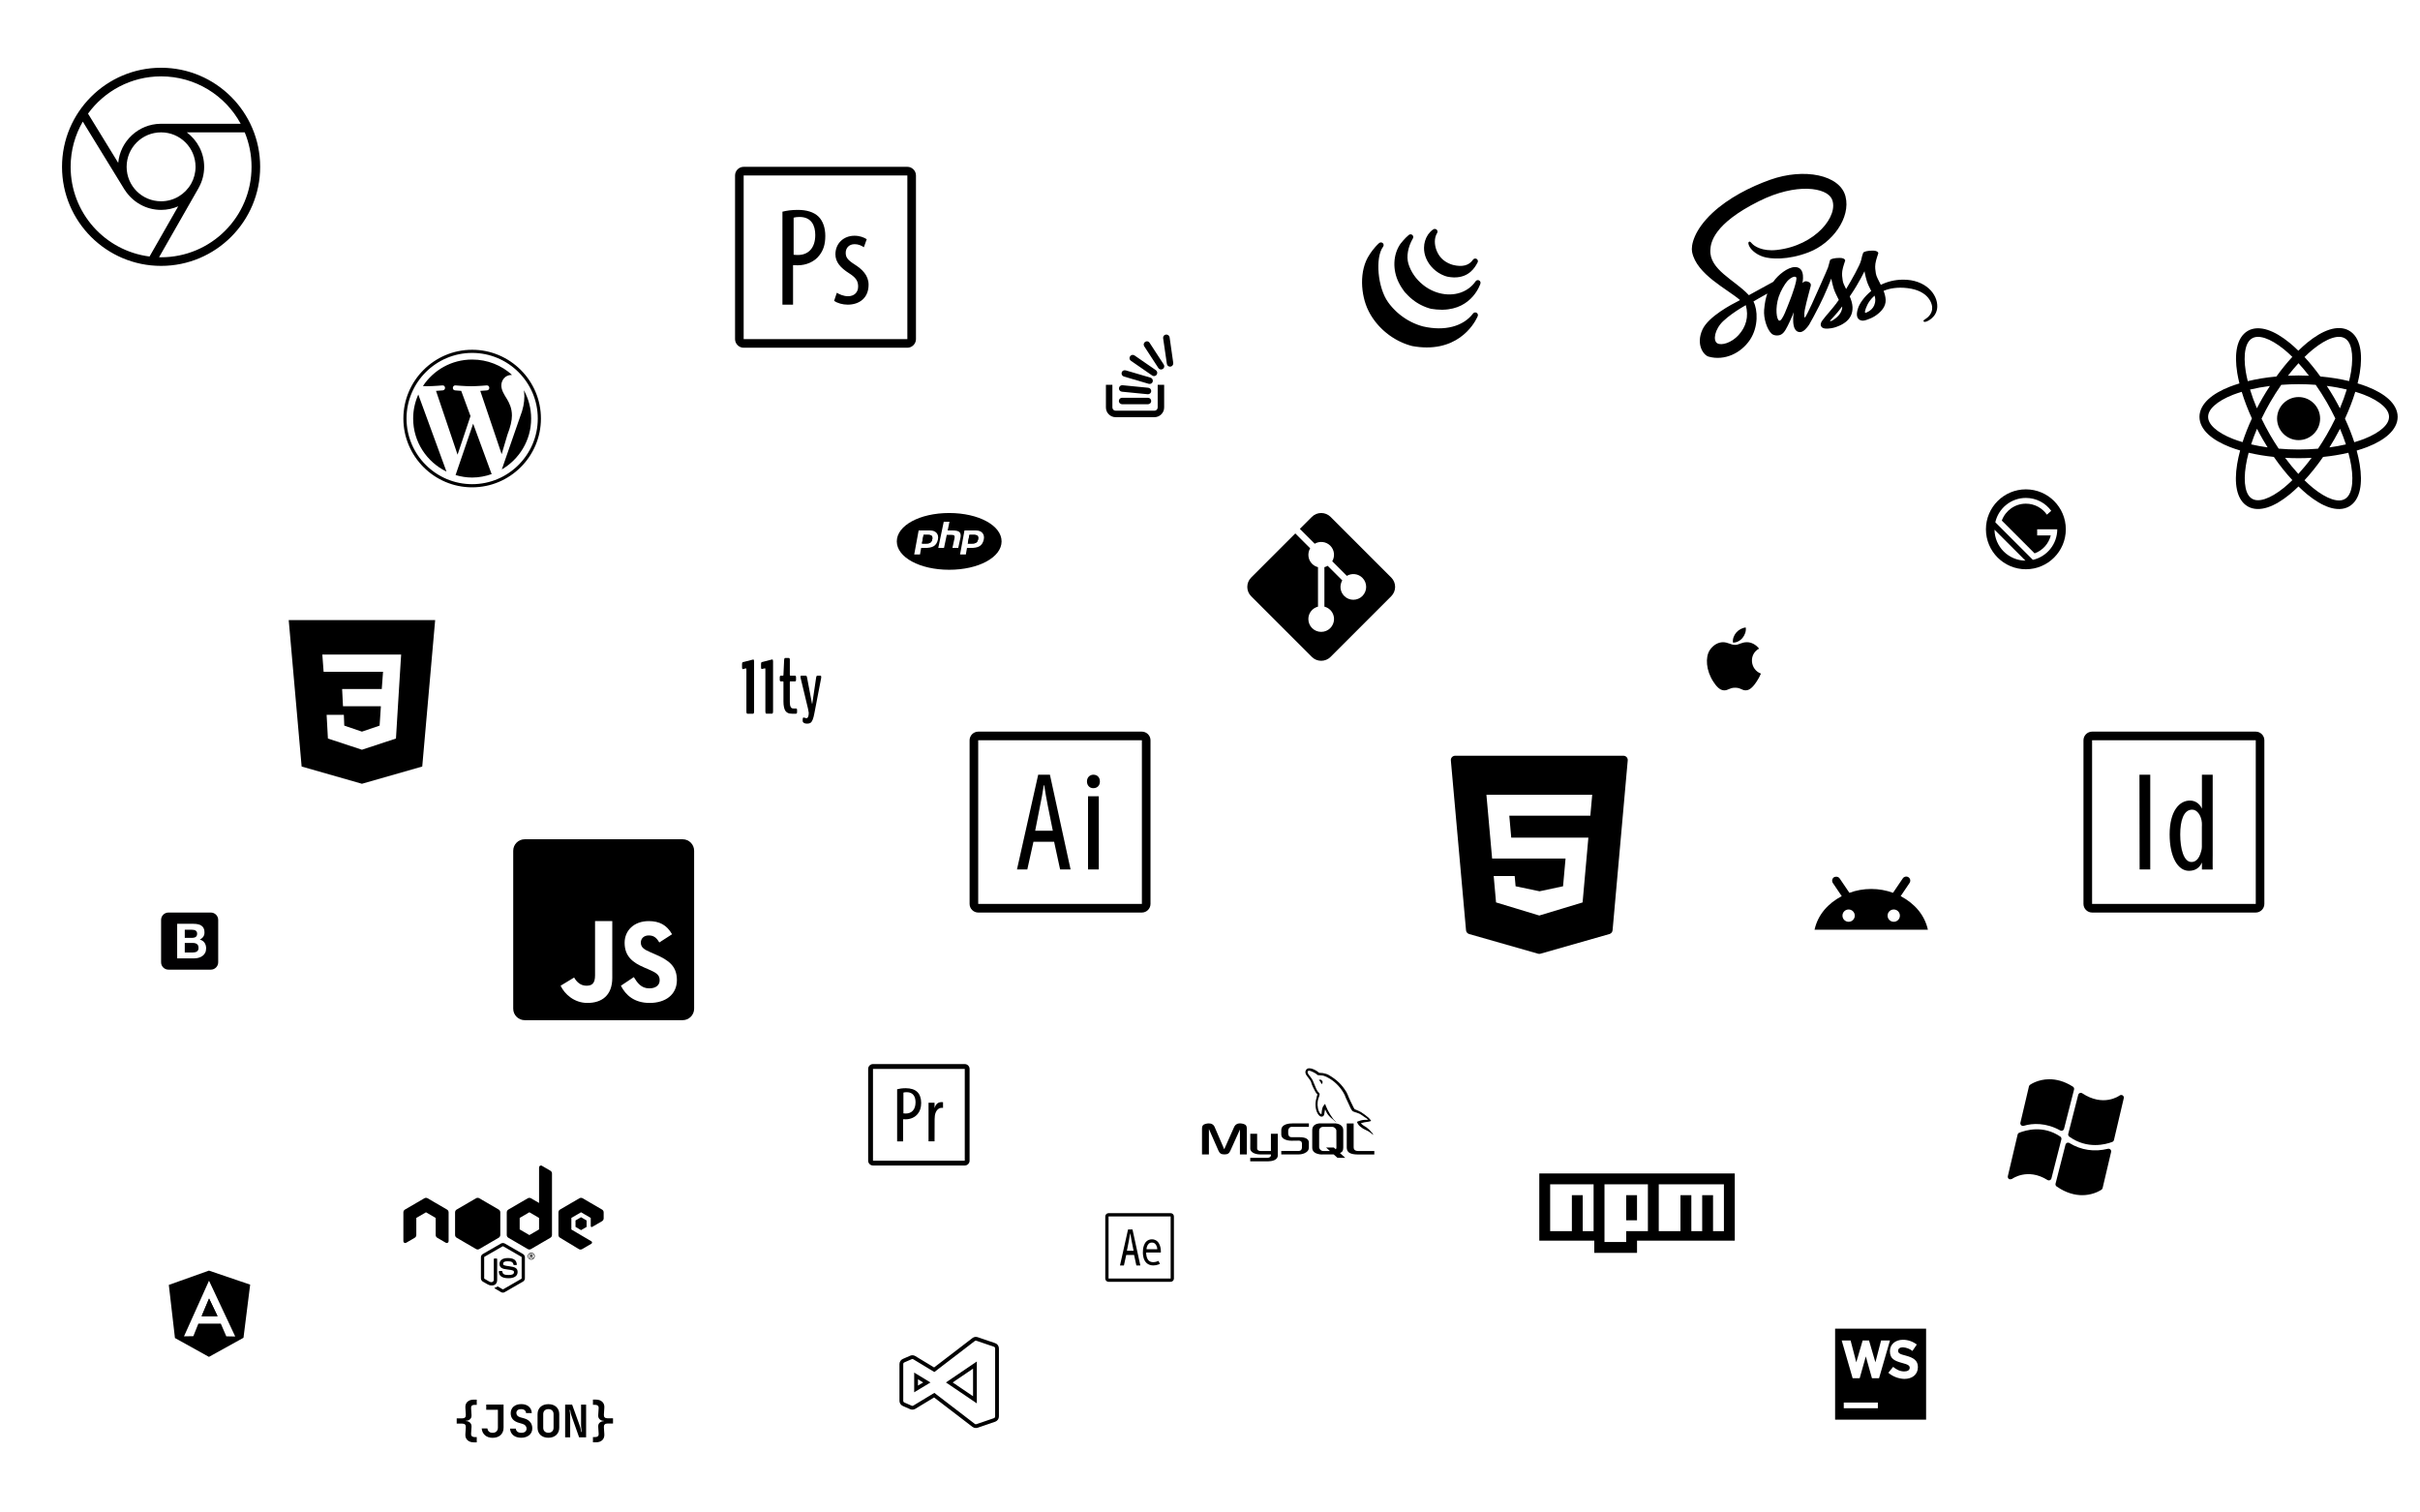 <?xml version="1.0" encoding="utf-8"?>
<!-- Generator: Adobe Illustrator 16.0.0, SVG Export Plug-In . SVG Version: 6.00 Build 0)  -->
<!DOCTYPE svg PUBLIC "-//W3C//DTD SVG 1.1//EN" "http://www.w3.org/Graphics/SVG/1.1/DTD/svg11.dtd">
<svg version="1.1" id="Layer_1" xmlns="http://www.w3.org/2000/svg" xmlns:xlink="http://www.w3.org/1999/xlink" x="0px" y="0px"
	 width="640px" height="400px" viewBox="0 0 640 400" enable-background="new 0 0 640 400" xml:space="preserve">
<path d="M293.168,320.838c-0.473,0-0.865,0.396-0.865,0.864v16.428c0,0.479,0.392,0.864,0.865,0.864h16.427
	c0.473,0,0.865-0.396,0.865-0.864v-16.428c0-0.473-0.392-0.864-0.865-0.864H293.168z M293.168,321.702h16.427v16.428h-16.427
	V321.702z M298.325,325.161l-2.13,9.511h1.037l0.617-2.781h2.075l0.602,2.781h1.051l-2.075-9.511H298.325z M298.886,326.215h0.042
	c0.11,0.692,0.235,1.467,0.374,2.131l0.491,2.438l-1.77-0.001l0.476-2.42C298.637,327.723,298.775,326.922,298.886,326.215z
	 M304.635,327.755c-0.582,0-1.066,0.211-1.409,0.521c-0.344,0.311-0.554,0.695-0.691,1.067c-0.273,0.741-0.268,1.451-0.268,1.456
	c-0.008,0.064-0.1,0.914,0.16,1.837c0.136,0.48,0.371,0.984,0.793,1.385c0.422,0.394,1.033,0.646,1.801,0.646
	c0.914,0,1.737-0.418,1.737-0.418l-0.378-0.778c0,0-0.725,0.331-1.359,0.331c-0.587,0-0.945-0.17-1.212-0.419
	c-0.268-0.249-0.443-0.603-0.549-0.979c-0.13-0.461-0.146-0.865-0.143-1.165h3.885v-0.438c0,0,0.006-0.718-0.268-1.461
	c-0.138-0.372-0.348-0.763-0.691-1.068S305.216,327.755,304.635,327.755z M304.635,328.619c0.386,0,0.627,0.116,0.829,0.298
	c0.201,0.183,0.354,0.447,0.458,0.731c0.132,0.354,0.116,0.505,0.135,0.729h-2.846c0.02-0.225,0.003-0.374,0.135-0.729
	c0.105-0.284,0.257-0.555,0.458-0.731C304.006,328.735,304.248,328.619,304.635,328.619z"/>
<path d="M541.904,285.424c-2.979,0.023-4.922,1.387-5.049,1.479c-0.138,0.102-0.232,0.242-0.271,0.404l-2.26,9.606
	c-0.057,0.235,0.021,0.483,0.188,0.653c0.174,0.173,0.424,0.24,0.655,0.185c2.378-0.752,5.983-0.856,9.688,1.212
	c0.104,0.061,0.221,0.089,0.339,0.089c0.094,0,0.188-0.019,0.273-0.056c0.195-0.086,0.349-0.262,0.396-0.471l2.646-10.383
	c0.072-0.291-0.046-0.603-0.301-0.761C545.854,285.875,543.692,285.409,541.904,285.424z M550.354,289.02
	c-0.106-0.012-0.219,0.004-0.32,0.045c-0.21,0.082-0.367,0.26-0.423,0.479l-2.634,10.315c-0.069,0.277,0.035,0.572,0.27,0.738
	c2.396,1.721,4.812,2.229,6.854,2.229c1.979,0,3.608-0.479,4.521-0.829c0.218-0.082,0.377-0.27,0.435-0.49l2.604-11.074
	c0.063-0.281-0.051-0.574-0.291-0.734c-0.239-0.161-0.561-0.157-0.795,0.012c-0.176,0.125-4.316,3.113-9.908-0.58
	C550.569,289.066,550.463,289.029,550.354,289.02z M538.382,298.663c-1.923,0.049-3.491,0.569-4.362,0.903
	c-0.217,0.082-0.377,0.267-0.434,0.49l-2.582,10.979c-0.014,0.055-0.019,0.141-0.019,0.188c0,0.267,0.146,0.498,0.378,0.619
	c0.229,0.117,0.727-0.053,0.727-0.053s4.101-3.04,9.404,0.286c0.106,0.062,0.229,0.097,0.354,0.097c0.093,0,0.185-0.017,0.271-0.054
	c0.202-0.084,0.354-0.258,0.408-0.472l2.628-10.307c0.073-0.293-0.046-0.602-0.299-0.764
	C542.583,299.037,540.306,298.613,538.382,298.663z M546.982,302.191c-0.108-0.01-0.22,0.008-0.32,0.049
	c-0.206,0.084-0.356,0.26-0.414,0.475l-2.631,10.312c-0.072,0.279,0.038,0.576,0.274,0.744c2.577,1.801,4.938,2.312,6.783,2.312
	c0.604,0,1.146-0.06,1.628-0.14c2.135-0.359,3.447-1.303,3.505-1.34c0.146-0.106,0.246-0.301,0.274-0.486l2.229-9.465
	c0.057-0.235-0.02-0.483-0.188-0.654c-0.174-0.171-0.424-0.24-0.653-0.184c-3.562,0.884-7.104,0.377-10.183-1.521
	C547.194,302.234,547.091,302.201,546.982,302.191z"/>
<path d="M258.699,193.493c-1.245,0-2.278,1.033-2.278,2.278v43.29c0,1.244,1.033,2.277,2.278,2.277h43.288
	c1.245,0,2.278-1.033,2.278-2.277V195.77c0-1.245-1.034-2.278-2.278-2.278L258.699,193.493L258.699,193.493z M258.699,195.77h43.288
	v43.289h-43.288V195.77L258.699,195.77z M274.564,204.884l-5.613,25.062h2.732l1.624-7.323h5.469l1.584,7.323h2.77l-5.466-25.062
	H274.564z M289.153,204.884c-0.939,0-1.691,0.714-1.691,1.78s0.714,1.779,1.653,1.779h0.038c1.051,0,1.727-0.713,1.727-1.779
	C290.88,205.596,290.205,204.884,289.153,204.884z M276.044,207.662h0.109c0.292,1.822,0.621,3.863,0.985,5.613l1.293,6.418
	l-4.664-0.002l1.255-6.379C275.388,211.636,275.751,209.521,276.044,207.662z M287.747,210.58v19.365h2.848V210.58H287.747z"/>
<path d="M553.279,193.493c-1.246,0-2.279,1.033-2.279,2.277v43.289c0,1.244,1.033,2.278,2.279,2.278h43.288
	c1.238,0,2.271-1.034,2.271-2.278V195.77c0-1.244-1.033-2.277-2.271-2.277H553.279L553.279,193.493z M553.279,195.771h43.288v43.29
	h-43.288V195.771z M565.809,204.884l0.041,25.062h2.812v-25.062H565.809z M582.327,204.884v8.964v0.008
	c-0.691-1.487-1.91-2.135-3.188-2.135c-2.729,0-5.354,2.7-5.354,8.971c0,5.834,2.115,9.61,5.104,9.61
	c1.857,0,2.896-0.968,3.439-2.206v1.854h2.848c-0.037-1.021,0-2.646,0-3.849v-21.22L582.327,204.884L582.327,204.884z
	 M579.759,214.124c1.354,0,2.406,1.61,2.553,3.435c0.037,0.398,0,0.846,0,1.209v5.198c0,0-0.027,0.668-0.143,0.996
	c-0.619,2.552-1.75,3.006-2.625,3.006c-2.041,0-2.955-3.56-2.955-7.276C576.589,217.154,577.427,214.124,579.759,214.124z"/>
<path d="M196.672,44.119c-1.245,0-2.278,1.033-2.278,2.278v43.288c0,1.245,1.033,2.278,2.278,2.278h43.288
	c1.245,0,2.278-1.033,2.278-2.278V46.397c0-1.245-1.033-2.278-2.278-2.278H196.672z M196.672,46.397h43.288v43.288h-43.288V46.397z
	 M211.009,55.51c-1.64,0-2.953,0.182-4.083,0.474l-0.002,24.587h2.808V70.125c0.401,0.036,0.766,0.036,1.239,0.036
	c2.188,0,4.484-0.91,5.796-2.732c0.949-1.239,1.493-2.771,1.493-5.03c0-2.149-0.619-3.938-1.784-5.104
	C215.2,56.055,213.268,55.51,211.009,55.51z M211.454,57.379c3.134,0,4.154,2.257,4.154,4.772c0,3.463-1.859,5.287-4.592,5.287
	c-0.474,0-0.802-0.036-1.13-0.071v-9.805C210.25,57.451,210.798,57.379,211.454,57.379z M225.967,62.345
	c-2.838,0-5.03,2.015-5.03,4.906c0,2.013,1.283,3.55,3.666,5.05c1.853,1.171,2.343,2.124,2.343,3.478
	c0,1.573-1.057,2.561-2.683,2.561c-1.174,0-2.308-0.512-2.95-0.915l-0.719,2.121c0.794,0.622,2.27,1.025,3.593,1.025
	c3.026,0,5.521-1.72,5.521-5.271c0-2.452-1.663-4.1-3.778-5.418c-1.815-1.17-2.27-1.866-2.27-3.037c0-1.17,0.793-2.267,2.343-2.267
	c0.984,0,1.741,0.33,2.459,0.806l0.757-2.125C228.461,62.784,227.405,62.345,225.967,62.345z"/>
<path d="M230.873,281.41c-0.698,0-1.278,0.579-1.278,1.277v24.271c0,0.698,0.58,1.278,1.278,1.278h24.271
	c0.698,0,1.277-0.58,1.277-1.278v-24.271c0-0.698-0.58-1.277-1.277-1.277H230.873z M230.873,282.688h24.271v24.271h-24.271V282.688z
	 M239.55,287.797c-0.92,0-1.657,0.104-2.291,0.268v13.785h1.574v-5.854c0.225,0.021,0.429,0.021,0.695,0.021
	c1.226,0,2.514-0.516,3.25-1.531c0.532-0.694,0.837-1.555,0.837-2.82c0-1.204-0.347-2.207-1-2.861
	C241.899,288.104,240.817,287.797,239.55,287.797z M239.8,288.846c1.757,0,2.329,1.266,2.329,2.676c0,1.941-1.043,2.965-2.575,2.965
	c-0.266,0-0.45-0.021-0.634-0.041v-5.492C239.125,288.886,239.432,288.846,239.8,288.846z M249.069,291.471
	c-0.918,0-1.507,0.416-1.833,1.356l-0.08,0.239v-1.438h-1.593v10.22h1.593l0.019-5.906c0-0.35,0.021-0.635,0.062-0.896
	c0.163-1.146,0.834-2.072,1.833-2.072c0.124,0,0.224-0.002,0.327,0.021v-1.497C249.293,291.471,249.191,291.471,249.069,291.471z"/>
<path d="M502.656,236.997l2.345-3.475c0.335-0.495,0.226-1.183-0.271-1.517c-0.5-0.334-1.188-0.186-1.522,0.311l-2.574,3.799
	c-1.79-0.652-3.729-1.016-5.77-1.016s-3.976,0.365-5.765,1.018l-2.577-3.797c-0.249-0.373-0.703-0.521-1.118-0.441
	c-0.14,0.025-0.282,0.051-0.403,0.137c-0.495,0.334-0.604,1.029-0.271,1.524l2.34,3.457c-3.612,1.915-6.312,4.882-7.188,8.882
	h29.975C508.968,241.879,506.271,238.912,502.656,236.997z M488.891,243.781c-0.903,0-1.628-0.725-1.628-1.628
	c0-0.897,0.725-1.627,1.628-1.627c0.897,0,1.628,0.729,1.628,1.627C490.519,243.055,489.789,243.781,488.891,243.781z
	 M500.826,243.781c-0.897,0-1.631-0.725-1.631-1.628c0-0.897,0.729-1.627,1.631-1.627c0.898,0,1.628,0.729,1.628,1.627
	C502.453,243.055,501.729,243.781,500.826,243.781z"/>
<path d="M465.696,178.146c-0.387,0.866-0.577,1.253-1.076,2.017c-0.704,1.068-1.688,2.401-2.913,2.408
	c-1.088,0.011-1.369-0.708-2.852-0.696c-1.478,0.006-1.786,0.709-2.878,0.7c-1.222-0.011-2.158-1.212-2.854-2.277
	c-1.963-2.989-2.169-6.494-0.956-8.356c0.856-1.321,2.216-2.098,3.491-2.098c1.296,0,2.118,0.711,3.188,0.711
	c1.041,0,1.679-0.713,3.178-0.713c1.133,0,2.329,0.617,3.186,1.686C462.402,173.065,462.859,177.075,465.696,178.146z
	 M460.877,168.646c0.546-0.698,0.959-1.688,0.811-2.695c-0.893,0.06-1.93,0.629-2.538,1.364c-0.552,0.67-1.009,1.669-0.83,2.633
	C459.287,169.979,460.291,169.4,460.877,168.646z"/>
<path d="M42.602,17.918c-14.457,0-26.2,11.744-26.2,26.2s11.744,26.2,26.2,26.2s26.201-11.744,26.201-26.2
	S57.058,17.918,42.602,17.918z M42.602,20.197c9.1,0,17.003,5.063,21.048,12.53H42.602c-0.043,0-0.086,0.002-0.129,0.007
	c-5.864,0.066-10.68,4.59-11.209,10.335L23.276,30.05C27.624,24.085,34.645,20.197,42.602,20.197z M21.896,32.16l10.996,17.917
	c0.038,0.064,0.082,0.125,0.131,0.181c0.001,0.001,0.001,0.003,0.002,0.004c2.029,3.15,5.56,5.249,9.576,5.249
	c1.61,0,3.14-0.34,4.53-0.945L39.549,67.84C27.77,66.343,18.68,56.309,18.68,44.119C18.68,39.755,19.861,35.679,21.896,32.16z
	 M42.602,35.005c5.047,0,9.113,4.066,9.113,9.113c0,1.618-0.421,3.135-1.157,4.45c-0.001,0.001-0.001,0.001-0.002,0.002
	c-0.014,0.021-0.028,0.044-0.04,0.066c-1.567,2.746-4.515,4.595-7.914,4.595c-5.046,0-9.113-4.066-9.113-9.113
	C33.489,39.071,37.555,35.005,42.602,35.005z M49.405,35.005h15.321c1.156,2.809,1.798,5.885,1.798,9.113
	c0,13.226-10.697,23.922-23.922,23.922c-0.18,0-0.357-0.009-0.536-0.013l10.428-18.26c0.025-0.044,0.048-0.088,0.067-0.134
	c0.91-1.636,1.433-3.516,1.433-5.516C53.993,40.392,52.183,37.085,49.405,35.005z"/>
<path d="M367.934,152.743l-16.045-16.044c-0.685-0.684-1.576-1.025-2.477-1.025s-1.794,0.342-2.477,1.025l-3.174,3.173l3.93,3.927
	c1.306-0.767,3.004-0.601,4.119,0.517c1.117,1.119,1.279,2.818,0.519,4.119l3.856,3.86c1.308-0.766,3.006-0.6,4.121,0.518
	c1.326,1.328,1.326,3.479,0,4.806c-1.326,1.328-3.479,1.328-4.807,0c-1.119-1.118-1.285-2.818-0.52-4.122l-3.859-3.86
	c-0.275,0.163-0.562,0.282-0.865,0.358v10.438c1.465,0.378,2.549,1.696,2.549,3.279c0,1.878-1.521,3.398-3.396,3.398
	c-1.88,0-3.397-1.52-3.397-3.398c0-1.583,1.086-2.901,2.549-3.279v-10.438c-0.563-0.146-1.104-0.428-1.553-0.874
	c-1.119-1.118-1.281-2.817-0.518-4.118l-3.93-3.93l-11.672,11.669c-1.365,1.364-1.365,3.581,0,4.945l16.047,16.044
	c0.68,0.683,1.574,1.025,2.474,1.025c0.896,0,1.792-0.342,2.474-1.025l16.045-16.044
	C369.301,156.324,369.301,154.107,367.934,152.743z"/>
<path d="M379.351,60.55c-0.076,0.011-0.146,0.034-0.224,0.067c-0.61,0.304-1.308,1.205-1.44,1.383
	c-0.008,0.011-0.018,0.022-0.021,0.034c-0.688,1.03-1.058,2.234-1.065,3.489c-0.012,0.94,0.174,1.873,0.547,2.771
	c0.869,2.084,2.672,3.809,4.813,4.616c0.072,0.025,0.146,0.05,0.271,0.094c0.015,0.006,0.117,0.039,0.133,0.042l0.078,0.027
	c0.109,0.037,0.229,0.073,0.338,0.095c0.562,0.114,1.115,0.178,1.636,0.194c0.09,0,0.178,0.003,0.271,0.003
	c3.9,0,5.418-2.754,5.922-3.673c0.049-0.089,0.086-0.161,0.119-0.206c0-0.003,0-0.003,0.002-0.005
	c0.221-0.325,0.137-0.768-0.188-0.99c-0.322-0.22-0.769-0.137-0.987,0.189h-0.003c-1.04,1.533-2.819,1.998-5.288,1.386
	c-0.185-0.044-0.386-0.114-0.562-0.181c-0.231-0.083-0.467-0.181-0.684-0.286c-0.437-0.214-0.842-0.47-1.205-0.754
	c-2.176-1.683-3.021-5.187-1.752-7.209c0.17-0.27,0.141-0.621-0.074-0.857C379.812,60.6,379.578,60.52,379.351,60.55z
	 M373.038,61.97c-0.161-0.003-0.326,0.05-0.458,0.161c-1.077,0.876-2.179,2.312-2.228,2.371c-0.004,0.011-0.015,0.02-0.021,0.031
	c-1.947,2.835-2.096,6.87-0.373,10.278c0.271,0.54,0.576,1.055,0.9,1.528l0.099,0.139c0.274,0.403,0.584,0.86,0.979,1.215
	c0.138,0.156,0.279,0.307,0.43,0.451l0.068,0.072l0.06,0.059c0.146,0.142,0.297,0.286,0.454,0.426h0.002
	c0.011,0.017,0.027,0.028,0.042,0.042c0.176,0.156,0.354,0.303,0.59,0.49l0.063,0.047c0.185,0.148,0.369,0.287,0.562,0.423
	c0.021,0.014,0.039,0.028,0.06,0.042c0.065,0.044,0.135,0.086,0.199,0.134l0.066,0.044l0.076,0.05
	c0.144,0.096,0.281,0.181,0.479,0.296c0.127,0.078,0.266,0.155,0.354,0.2c0.039,0.022,0.082,0.044,0.182,0.097l0.217,0.114
	c0.016,0.005,0.062,0.028,0.072,0.033c0.146,0.073,0.289,0.143,0.438,0.209l0.228,0.1c0.146,0.064,0.297,0.126,0.479,0.195
	l0.084,0.031c0.006,0.005,0.071,0.03,0.078,0.033c0.135,0.048,0.271,0.095,0.404,0.139l0.312,0.103
	c0.153,0.053,0.336,0.115,0.531,0.147c0.975,0.161,1.913,0.245,2.811,0.245c0.104,0,0.213-0.003,0.312-0.003
	c7.863-0.172,9.907-6.853,9.931-6.92c0.1-0.336-0.062-0.695-0.379-0.846c-0.316-0.15-0.693-0.044-0.896,0.245
	c-1.991,2.91-5.762,4.14-9.6,3.127c-0.18-0.045-0.352-0.095-0.562-0.165c-0.035-0.011-0.063-0.022-0.125-0.044
	c-0.125-0.039-0.248-0.081-0.39-0.134l-0.19-0.075c-0.114-0.044-0.229-0.089-0.366-0.15l-0.094-0.042
	c-0.169-0.073-0.334-0.153-0.48-0.226l-0.401-0.211c-0.097-0.044-0.177-0.094-0.302-0.17l-0.066-0.039l-0.066-0.042
	c-0.104-0.061-0.205-0.125-0.304-0.192l-0.063-0.042c-0.004-0.003-0.062-0.042-0.064-0.047c-0.083-0.053-0.164-0.106-0.242-0.156
	c-0.172-0.123-0.342-0.251-0.537-0.406l-0.078-0.064c-1.836-1.466-3.191-3.425-3.832-5.526c-0.595-1.928-0.15-4.452,1.179-6.75
	c0.175-0.297,0.108-0.676-0.154-0.899C373.36,62.028,373.2,61.97,373.038,61.97z M365.2,64.105c-0.17,0-0.342,0.062-0.479,0.184
	c-1.361,1.221-2.384,2.805-2.49,2.985c-2.91,4.238-2.353,10.824-0.354,14.851c0.04,0.083,0.081,0.164,0.123,0.244l0.024,0.044
	c0.037,0.082,0.078,0.165,0.095,0.182c0.021,0.052,0.058,0.111,0.065,0.127c0.031,0.07,0.066,0.131,0.129,0.236l0.229,0.393
	c0.033,0.053,0.064,0.108,0.078,0.128c0.044,0.072,0.092,0.147,0.14,0.223l0.11,0.178c0.031,0.053,0.064,0.1,0.089,0.128
	c0.11,0.172,0.226,0.345,0.347,0.509c0.006,0.008,0.012,0.014,0.021,0.02l0.045,0.061c0.103,0.145,0.202,0.284,0.295,0.398
	l0.403,0.514c0.009,0.006,0.053,0.059,0.056,0.065l0.062,0.066c0.123,0.15,0.252,0.3,0.385,0.445
	c0.021,0.021,0.037,0.042,0.06,0.062c0.125,0.137,0.252,0.273,0.388,0.415l0.129,0.122c0.104,0.111,0.211,0.22,0.319,0.323
	c0,0.003,0.056,0.054,0.056,0.054l0.108,0.103c0.136,0.128,0.271,0.256,0.378,0.345c0.008,0.008,0.105,0.095,0.114,0.101
	c0.131,0.116,0.261,0.228,0.396,0.336l0.684,0.54c0.111,0.084,0.229,0.167,0.361,0.265c0.045,0.034,0.092,0.066,0.143,0.097
	c0.021,0.017,0.042,0.034,0.057,0.042l0.514,0.342c0.188,0.123,0.373,0.236,0.604,0.373l0.123,0.07
	c0.145,0.083,0.286,0.167,0.423,0.239c0.081,0.044,0.161,0.083,0.229,0.12c0.1,0.053,0.203,0.111,0.365,0.189
	c0.014,0.009,0.127,0.063,0.145,0.07c0.158,0.081,0.322,0.155,0.529,0.247c0,0.003,0.063,0.034,0.063,0.034
	c0.188,0.081,0.373,0.159,0.615,0.256c0.039,0.017,0.075,0.03,0.086,0.034c0.173,0.066,0.354,0.133,0.501,0.186
	c0.018,0.005,0.089,0.036,0.104,0.042c0.195,0.066,0.396,0.131,0.646,0.208c0.042,0.014,0.086,0.027,0.092,0.027l0.145,0.045
	c0.172,0.052,0.348,0.108,0.533,0.144c1.32,0.242,2.614,0.368,3.842,0.368h0.004c10.201,0,13.451-8.211,13.484-8.295
	c0.125-0.331-0.014-0.704-0.322-0.875c-0.309-0.17-0.692-0.089-0.912,0.191c-2.616,3.448-7.561,4.728-13.211,3.428
	c-0.139-0.033-0.272-0.072-0.411-0.115l-0.267-0.081c-0.185-0.055-0.361-0.117-0.537-0.178c-0.004,0-0.084-0.03-0.084-0.03
	c-0.156-0.053-0.312-0.114-0.446-0.167l-0.155-0.062c-0.172-0.07-0.348-0.142-0.514-0.217l-0.098-0.042
	c-0.148-0.069-0.299-0.137-0.439-0.209c-0.012-0.006-0.125-0.061-0.137-0.064c-0.104-0.05-0.2-0.103-0.328-0.173l-0.582-0.312
	c-0.062-0.039-0.119-0.075-0.178-0.105c-0.179-0.109-0.354-0.217-0.535-0.332c-0.043-0.024-0.078-0.053-0.146-0.1
	c-0.123-0.078-0.24-0.158-0.417-0.281l-0.067-0.05c-0.119-0.083-0.236-0.172-0.332-0.244c-0.062-0.045-0.123-0.095-0.227-0.17
	c-0.089-0.07-0.18-0.137-0.266-0.204l-0.151-0.127c-0.131-0.105-0.253-0.217-0.382-0.326c-0.02-0.017-0.031-0.028-0.053-0.042
	c-0.145-0.13-0.284-0.261-0.459-0.426l-0.504-0.5c-0.123-0.125-0.244-0.253-0.385-0.406c-0.129-0.142-0.25-0.284-0.414-0.478
	l-0.303-0.368c-0.036-0.053-0.072-0.106-0.123-0.161c-0.104-0.139-0.206-0.276-0.311-0.42c-2.771-3.818-3.493-11.787-1.336-14.706
	c0.219-0.292,0.18-0.704-0.094-0.951C365.542,64.167,365.37,64.105,365.2,64.105z"/>
<path d="M143.076,308.237c-0.269,0-0.514,0.215-0.514,0.514v9.393l-2.129-1.236c-0.133-0.078-0.284-0.117-0.434-0.117
	s-0.3,0.039-0.434,0.117l-5.116,2.979c-0.266,0.153-0.43,0.438-0.43,0.744v5.973c0,0.312,0.164,0.598,0.43,0.744l5.116,2.984
	c0.134,0.079,0.284,0.117,0.434,0.117s0.3-0.038,0.434-0.117l5.116-2.984c0.267-0.146,0.431-0.438,0.431-0.744v-2.98v-2.986v-10.289
	c0-0.305-0.163-0.584-0.424-0.733l-2.226-1.298C143.246,308.26,143.161,308.237,143.076,308.237z M126.329,316.784
	c-0.15,0-0.3,0.039-0.434,0.117l-5.116,2.979c-0.266,0.153-0.43,0.438-0.43,0.744v5.973c0,0.312,0.164,0.598,0.43,0.744l5.116,2.984
	c0.269,0.156,0.6,0.156,0.868,0l5.116-2.984c0.267-0.146,0.431-0.438,0.431-0.744v-5.973c0-0.309-0.164-0.591-0.431-0.744
	l-5.116-2.979C126.628,316.823,126.479,316.784,126.329,316.784z M153.668,316.784c-0.15,0-0.301,0.039-0.434,0.117l-5.116,2.979
	c-0.267,0.153-0.431,0.438-0.431,0.744v5.973c0,0.312,0.164,0.598,0.431,0.744l4.963,3.001c0.266,0.163,0.601,0.163,0.871,0.007
	l2.439-1.418c0.252-0.146,0.255-0.513,0-0.655l-5.287-3.114v-3.066l2.563-1.492l2.563,1.492v2.136c0,0.285,0.24,0.329,0.4,0.233
	c0.646-0.379,2.593-1.508,2.593-1.508c0.261-0.152,0.424-0.438,0.424-0.738v-1.588c0-0.309-0.164-0.591-0.431-0.744l-5.116-2.979
	C153.967,316.823,153.818,316.784,153.668,316.784z M112.659,316.788c-0.15,0-0.301,0.038-0.434,0.117l-5.116,2.979
	c-0.266,0.154-0.43,0.439-0.43,0.747v7.626c0,0.373,0.403,0.604,0.724,0.417l2.27-1.321c0.261-0.148,0.424-0.434,0.424-0.732V322.1
	l2.563-1.488l2.563,1.488v4.521c0,0.305,0.163,0.584,0.424,0.732l2.27,1.321c0.321,0.188,0.724-0.044,0.724-0.417v-7.626
	c0-0.308-0.164-0.593-0.431-0.747l-5.116-2.979C112.959,316.826,112.809,316.788,112.659,316.788z M139.999,320.603l2.563,1.495
	v1.521v1.519l-2.563,1.495l-2.563-1.495V322.1L139.999,320.603z M153.668,321.914l-1.465,0.854v1.705l1.465,0.854l1.465-0.854
	v-1.705L153.668,321.914z M133.003,328.739c-0.176,0-0.354,0.043-0.507,0.13l-4.806,2.771c-0.316,0.182-0.507,0.521-0.507,0.875
	v5.553c0,0.354,0.2,0.688,0.507,0.874l1.265,0.721c0.606,0.3,0.83,0.3,1.104,0.3c0.906,0,1.422-0.541,1.422-1.498v-5.479
	c0-0.083-0.065-0.146-0.14-0.146h-0.607c-0.084,0-0.144,0.068-0.144,0.146v5.479c0,0.415-0.439,0.842-1.155,0.484l-1.315-0.758
	c-0.043-0.025-0.073-0.077-0.073-0.127v-5.553c0-0.049,0.024-0.104,0.073-0.133l4.806-2.771c0.051-0.025,0.109-0.025,0.15,0
	l4.809,2.771c0.05,0.025,0.074,0.075,0.074,0.133v5.553c0,0.059-0.032,0.104-0.074,0.134l-4.809,2.774
	c-0.043,0.025-0.109,0.025-0.15,0l-1.228-0.729c-0.032-0.021-0.084-0.026-0.117-0.01c-0.34,0.194-0.408,0.226-0.724,0.333
	c-0.084,0.021-0.198,0.076,0.043,0.211l1.595,0.941c0.159,0.084,0.333,0.141,0.507,0.141c0.183,0,0.36-0.057,0.5-0.146l4.806-2.774
	c0.316-0.181,0.507-0.521,0.507-0.874v-5.552c0-0.354-0.2-0.688-0.507-0.875l-4.806-2.771
	C133.354,328.782,133.179,328.739,133.003,328.739z M140.499,331.299c-0.491,0-0.921,0.396-0.921,0.921
	c0,0.508,0.414,0.925,0.921,0.925s0.921-0.417,0.921-0.925C141.42,331.695,140.998,331.29,140.499,331.299z M140.489,331.446
	c0.434,0,0.785,0.342,0.785,0.771c0,0.424-0.352,0.774-0.785,0.785c-0.425,0-0.771-0.353-0.771-0.785
	C139.718,331.788,140.065,331.446,140.489,331.446z M140.152,331.696v1.037h0.197v-0.414h0.184c0.075,0,0.094,0.027,0.11,0.091
	c0,0.009,0.031,0.277,0.04,0.327h0.213c-0.024-0.05-0.041-0.191-0.05-0.277c-0.024-0.133-0.032-0.225-0.174-0.233
	c0.075-0.021,0.2-0.062,0.2-0.257c0-0.271-0.239-0.271-0.364-0.271L140.152,331.696L140.152,331.696z M140.349,331.862h0.167
	c0.051,0,0.15-0.001,0.15,0.141c0,0.059-0.026,0.152-0.16,0.15h-0.157V331.862z M134.292,332.71c-1.372,0-2.186,0.586-2.186,1.549
	c0,1.062,0.815,1.338,2.129,1.479c1.572,0.15,1.695,0.383,1.695,0.688c0,0.54-0.433,0.769-1.448,0.769
	c-1.273,0-1.553-0.314-1.646-0.946c-0.009-0.067-0.068-0.117-0.144-0.117h-0.624c-0.075,0-0.14,0.062-0.14,0.145
	c0,0.812,0.439,1.771,2.543,1.771c1.543-0.002,2.417-0.6,2.417-1.648c0-1.038-0.7-1.312-2.18-1.516c-1.497-0.2-1.645-0.3-1.645-0.65
	c0-0.288,0.123-0.671,1.228-0.671c0.989,0,1.358,0.222,1.508,0.883c0.017,0.064,0.063,0.105,0.13,0.105h0.624
	c0.041,0,0.076-0.017,0.1-0.041c0.026-0.031,0.042-0.062,0.033-0.104C136.589,333.245,135.831,332.71,134.292,332.71z"/>
<path d="M346.295,282.52c-0.428-0.01-0.801,0.154-0.992,0.627c-0.328,0.795,0.486,1.57,0.778,1.979
	c0.203,0.281,0.466,0.601,0.612,0.914c0.096,0.211,0.109,0.42,0.188,0.644c0.202,0.545,0.526,1.164,0.785,1.67
	c0.136,0.256,0.277,0.521,0.443,0.752c0.104,0.142,0.275,0.203,0.309,0.416c-0.171,0.24-0.186,0.612-0.273,0.922
	c-0.438,1.371-0.271,3.076,0.355,4.089c0.195,0.312,0.654,0.979,1.281,0.728c0.548-0.224,0.427-0.919,0.583-1.531
	c0.034-0.138,0.02-0.238,0.086-0.332v0.026c0.164,0.334,0.331,0.669,0.499,1c0.373,0.603,1.027,1.224,1.588,1.646
	c0.288,0.219,0.521,0.599,0.895,0.727v-0.025h-0.027c-0.072-0.112-0.188-0.158-0.278-0.25c-0.217-0.215-0.459-0.479-0.638-0.729
	c-0.508-0.688-0.957-1.439-1.363-2.229c-0.193-0.373-0.366-0.787-0.529-1.168c-0.062-0.146-0.062-0.369-0.195-0.446
	c-0.183,0.28-0.44,0.508-0.584,0.837c-0.221,0.525-0.252,1.174-0.334,1.839c-0.051,0.019-0.024,0.003-0.053,0.024
	c-0.391-0.098-0.527-0.493-0.672-0.836c-0.361-0.864-0.435-2.264-0.109-3.254c0.082-0.263,0.457-1.071,0.312-1.312
	c-0.069-0.239-0.312-0.374-0.442-0.56c-0.166-0.226-0.328-0.521-0.441-0.775c-0.301-0.68-0.582-1.46-0.896-2.146
	c-0.147-0.328-0.402-0.656-0.611-0.947c-0.229-0.317-0.484-0.557-0.67-0.943c-0.062-0.137-0.146-0.354-0.055-0.499
	c0.028-0.097,0.071-0.136,0.167-0.166c0.16-0.125,0.608,0.039,0.78,0.106c0.443,0.188,0.818,0.361,1.195,0.611
	c0.182,0.12,0.357,0.354,0.584,0.42h0.248c0.396,0.09,0.834,0.022,1.191,0.143c0.648,0.193,1.229,0.503,1.752,0.832
	c1.605,1.013,2.924,2.451,3.812,4.174c0.146,0.273,0.21,0.545,0.338,0.836c0.253,0.592,0.572,1.204,0.833,1.778
	c0.254,0.579,0.503,1.159,0.858,1.643c0.188,0.255,0.922,0.396,1.252,0.531c0.23,0.101,0.615,0.201,0.834,0.334
	c0.427,0.254,0.828,0.558,1.229,0.837c0.199,0.141,0.809,0.438,0.836,0.691c-0.979-0.022-1.729,0.062-2.357,0.334
	c-0.188,0.08-0.479,0.08-0.504,0.31c0.098,0.104,0.11,0.261,0.188,0.392c0.147,0.242,0.409,0.573,0.646,0.752
	c0.252,0.188,0.51,0.391,0.774,0.56c0.479,0.288,1.015,0.454,1.479,0.747c0.271,0.177,0.545,0.395,0.809,0.584
	c0.132,0.102,0.217,0.248,0.389,0.312v-0.031c-0.09-0.111-0.109-0.271-0.191-0.389l-0.362-0.367
	c-0.354-0.467-0.806-0.879-1.276-1.222c-0.383-0.272-1.229-0.646-1.391-1.086l-0.027-0.028c0.271-0.026,0.584-0.127,0.832-0.192
	c0.424-0.108,0.791-0.082,1.227-0.19c0.191-0.06,0.393-0.113,0.588-0.166v-0.113c-0.219-0.221-0.373-0.521-0.612-0.725
	c-0.622-0.529-1.304-1.062-2.005-1.503c-0.389-0.243-0.868-0.403-1.277-0.61c-0.139-0.069-0.38-0.104-0.475-0.226
	c-0.217-0.272-0.334-0.623-0.5-0.942c-0.352-0.672-0.689-1.403-1.002-2.112c-0.209-0.479-0.35-0.957-0.611-1.394
	c-1.264-2.076-2.623-3.332-4.73-4.562c-0.443-0.266-0.982-0.363-1.557-0.498c-0.311-0.021-0.611-0.039-0.922-0.061
	c-0.188-0.076-0.381-0.307-0.557-0.418C347.868,283.008,347.007,282.531,346.295,282.52z M349.311,285.539
	c-0.203-0.004-0.351,0.025-0.502,0.057v0.029h0.026c0.099,0.199,0.271,0.327,0.394,0.498c0.092,0.195,0.186,0.393,0.272,0.588
	l0.028-0.029c0.172-0.121,0.253-0.312,0.253-0.611c-0.071-0.066-0.081-0.158-0.14-0.25
	C349.562,285.703,349.409,285.639,349.311,285.539z M319.591,297.1c-0.272,0.01-0.572,0.062-0.896,0.166
	c-0.54,0.164-0.808,0.488-0.808,1.146v6.893h1.825v-6.726l2.531,5.75c0.313,0.716,0.739,0.972,1.577,0.972
	c0.84,0,1.248-0.256,1.562-0.972l2.531-5.604v6.58h1.823v-6.894c0-0.658-0.264-0.981-0.809-1.146
	c-1.302-0.41-2.174-0.062-2.562,0.825l-2.602,5.851l-2.518-5.851C320.973,297.43,320.403,297.066,319.591,297.1z M341.811,297.102
	c-0.722,0-2.959,0.086-2.959,1.823v1.125c0,0.798,0.7,1.449,2.225,1.609c0.172,0.011,0.343,0.024,0.514,0.024
	c0,0,1.771-0.035,1.822-0.024c1.021,0,0.906,0.796,0.906,0.911v0.912c0,0.123-0.022,0.91-0.922,0.91h-4.545v0.912h4.562
	c0.6,0,1.179-0.125,1.643-0.349c0.771-0.354,1.086-0.828,1.086-1.454V302.2c0-1.396-1.738-1.456-2.73-1.456h-1.822
	c-0.716,0-0.822-0.438-0.91-0.912v-0.911c0.086-0.36,0.244-0.854,0.883-0.907h4.59v-0.912H341.811L341.811,297.102z
	 M348.857,297.102c-1.35,0.188-1.819,0.855-1.819,1.823v4.558c0,0.892,0.496,1.42,1.515,1.697c0.342,0.096,0.65,0.135,0.942,0.135
	l2.028-0.01h1.188l1.02,0.91h2.051l-1.409-1.27c0.662-0.273,0.869-0.694,0.869-1.482v-4.538c0-0.968-0.632-1.638-1.976-1.823
	H348.857L348.857,297.102z M356.166,297.102v6.342c0,1.104,0.624,1.725,2.271,1.85c0.147,0.006,0.31,0.021,0.463,0.021h4.557V304.4
	h-4.211c-0.939,0-1.257-0.396-1.257-0.957v-6.334h-1.823V297.102L356.166,297.102z M349.943,298.014h2.346
	c0.62,0,1.036,0.498,1.129,0.911c0,0,0.016,4.243,0.016,4.558c0,0.312-0.175,0.455-0.175,0.455l-0.495-0.455H350.7l1.015,0.91h-1.77
	c-0.635,0-0.989-0.47-1.082-0.91v-4.465C348.861,298.533,349.23,298.014,349.943,298.014z M330.648,299.836
	c0.035,0.035,0,3.885,0,3.959c0.015,0.797,1.021,1.495,2.604,1.51h2.857v0.062c0,0.17,0.123,0.739-0.91,0.85
	c-0.016,0-4.547,0-4.561,0v0.912h4.752c0.809-0.021,2.551-0.207,2.539-1.604c0-0.023,0.006-5.688,0-5.688h-1.818v4.56
	c-0.029,0-2.262,0.006-2.706,0c-0.884-0.017-0.954-0.519-0.938-0.707v-3.853L330.648,299.836L330.648,299.836z"/>
<path d="M430.182,200.236c-0.213-0.234-0.521-0.369-0.841-0.369h-44.507c-0.32,0-0.627,0.135-0.843,0.369
	c-0.218,0.236-0.323,0.553-0.293,0.874l4.011,44.912c0.039,0.475,0.369,0.861,0.821,0.996l18.239,5.207
	c0.099,0.029,0.201,0.045,0.312,0.045s0.209-0.016,0.312-0.045l18.257-5.207c0.449-0.135,0.773-0.521,0.818-0.996l4.005-44.912
	C430.507,200.789,430.4,200.473,430.182,200.236z M420.584,215.723h-21.431l0.513,5.799h20.401l-1.53,17.141l-11.459,3.463
	l-0.11-0.035l-11.323-3.436l-0.619-6.979h5.553l0.24,2.711l6.332,1.325l6.217-1.325l0.663-7.334h-19.421l-1.508-16.861h27.979
	L420.584,215.723z"/>
<path d="M618.773,86.763c-0.894-0.03-1.817,0.125-2.75,0.427c-1.864,0.604-3.817,1.782-5.822,3.413
	c-0.785,0.639-1.578,1.37-2.374,2.146c-0.777-0.756-1.554-1.467-2.322-2.092c-2.004-1.63-3.952-2.808-5.812-3.411
	c-1.86-0.603-3.718-0.622-5.231,0.256s-2.429,2.489-2.836,4.401c-0.408,1.912-0.363,4.189,0.046,6.739
	c0.143,0.886,0.345,1.814,0.576,2.761c-0.868,0.263-1.712,0.54-2.494,0.846c-2.36,0.922-4.312,2.024-5.735,3.337
	c-1.422,1.313-2.341,2.905-2.341,4.655c0,1.748,0.919,3.339,2.341,4.652c1.423,1.312,3.375,2.417,5.735,3.339
	c0.837,0.326,1.742,0.621,2.677,0.899c-0.336,1.256-0.604,2.475-0.794,3.631c-0.41,2.552-0.453,4.829-0.045,6.746
	c0.409,1.917,1.318,3.536,2.846,4.419c1.527,0.882,3.393,0.859,5.251,0.256c1.864-0.604,3.815-1.78,5.82-3.411
	c0.779-0.633,1.566-1.356,2.354-2.123c0.792,0.771,1.583,1.498,2.358,2.134c2.004,1.63,3.954,2.806,5.814,3.409
	c1.854,0.603,3.711,0.621,5.229-0.256c1.521-0.878,2.433-2.489,2.835-4.401c0.407-1.912,0.362-4.188-0.047-6.737
	c-0.187-1.159-0.459-2.381-0.797-3.642c0.966-0.285,1.9-0.588,2.764-0.924c2.358-0.922,4.312-2.026,5.733-3.339
	s2.341-2.904,2.341-4.652c0-1.75-0.919-3.343-2.341-4.655s-3.375-2.415-5.733-3.337c-0.796-0.311-1.646-0.591-2.528-0.856
	c0.229-0.952,0.438-1.889,0.583-2.779c0.408-2.552,0.453-4.831,0.044-6.748c-0.408-1.917-1.32-3.535-2.854-4.417
	C620.509,87.007,619.662,86.792,618.773,86.763z M618.669,89.081c0.558,0.016,1.033,0.148,1.439,0.383
	c0.812,0.47,1.415,1.383,1.73,2.888c0.32,1.504,0.312,3.536-0.063,5.894c-0.131,0.807-0.318,1.662-0.532,2.539
	c-2.33-0.561-4.883-0.978-7.604-1.222c-1.36-1.893-2.77-3.616-4.185-5.146c0.748-0.73,1.492-1.414,2.218-2.004
	c1.854-1.507,3.605-2.532,5.068-3.006C617.472,89.169,618.112,89.066,618.669,89.081z M597.052,89.088
	c0.562-0.016,1.202,0.087,1.938,0.325c1.468,0.476,3.225,1.501,5.078,3.009c0.711,0.578,1.438,1.248,2.171,1.962
	c-1.432,1.542-2.841,3.28-4.216,5.19c-2.716,0.249-5.259,0.668-7.571,1.23c-0.213-0.872-0.4-1.723-0.53-2.525
	c-0.379-2.359-0.388-4.392-0.062-5.9c0.316-1.508,0.929-2.43,1.75-2.903C596.012,89.238,596.491,89.104,597.052,89.088z
	 M607.863,96.056c0.928,1.01,1.854,2.115,2.771,3.305c-0.898-0.038-1.814-0.061-2.75-0.061c-0.942,0-1.881,0.023-2.804,0.062
	C606.008,98.172,606.936,97.067,607.863,96.056z M607.89,101.601c1.555,0,3.062,0.063,4.527,0.171
	c1.011,1.451,1.998,2.992,2.939,4.621c0.82,1.433,1.569,2.862,2.256,4.274c-0.688,1.431-1.449,2.88-2.287,4.332
	c-0.737,1.278-1.509,2.492-2.292,3.662c-1.658,0.139-3.378,0.216-5.146,0.216c-1.809,0-3.562-0.082-5.262-0.227
	c-0.771-1.154-1.527-2.35-2.254-3.606c-0.837-1.449-1.593-2.896-2.28-4.323c0.689-1.437,1.45-2.891,2.291-4.348
	c0.938-1.622,1.921-3.152,2.926-4.597C604.795,101.667,606.322,101.601,607.89,101.601z M615.35,102.057
	c1.878,0.233,3.646,0.56,5.282,0.95c-0.487,1.596-1.087,3.263-1.812,4.983c-0.478-0.91-0.961-1.822-1.488-2.736
	C616.69,104.146,616.023,103.089,615.35,102.057z M600.308,102.075c-0.654,1.013-1.31,2.05-1.937,3.135
	c-0.535,0.926-1.033,1.852-1.511,2.772c-0.726-1.71-1.316-3.368-1.806-4.955C596.689,102.635,598.442,102.312,600.308,102.075z
	 M622.886,103.613c0.812,0.244,1.587,0.498,2.309,0.778c2.176,0.85,3.896,1.855,5.013,2.886c1.115,1.029,1.6,2.012,1.6,2.964
	c0,0.952-0.479,1.934-1.6,2.963c-1.116,1.029-2.837,2.036-5.013,2.886c-0.8,0.311-1.675,0.592-2.576,0.859
	c-0.647-2.004-1.479-4.094-2.459-6.228C621.285,108.271,622.198,105.882,622.886,103.613z M592.855,103.624
	c0.68,2.247,1.576,4.612,2.691,7.037c-0.989,2.146-1.816,4.249-2.472,6.264c-0.877-0.261-1.724-0.534-2.49-0.835
	c-2.176-0.85-3.896-1.856-5.013-2.886c-1.117-1.03-1.604-2.011-1.604-2.963c0-0.952,0.483-1.935,1.604-2.964
	c1.116-1.03,2.837-2.036,5.013-2.886C591.295,104.116,592.062,103.865,592.855,103.624z M607.89,105.007
	c-3.132,0-5.689,2.563-5.689,5.696c0,3.131,2.562,5.695,5.689,5.695c3.138,0,5.695-2.564,5.695-5.695
	C613.585,107.571,611.021,105.007,607.89,105.007z M596.888,113.398c0.479,0.925,0.979,1.854,1.521,2.785
	c0.421,0.729,0.851,1.438,1.286,2.134c-1.529-0.213-2.984-0.48-4.354-0.799C595.773,116.188,596.293,114.807,596.888,113.398z
	 M618.848,113.398c0.603,1.412,1.116,2.795,1.559,4.129c-1.37,0.317-2.829,0.585-4.363,0.797c0.44-0.705,0.878-1.423,1.304-2.16
	C617.874,115.239,618.371,114.317,618.848,113.398z M594.683,119.73c2.062,0.488,4.296,0.863,6.666,1.107
	c1.582,2.287,3.229,4.344,4.894,6.141c-0.742,0.724-1.479,1.402-2.196,1.987c-1.852,1.506-3.604,2.528-5.07,3.004
	c-1.463,0.474-2.555,0.411-3.362-0.059c-0.813-0.469-1.413-1.384-1.733-2.888c-0.318-1.504-0.312-3.534,0.065-5.892
	C594.106,122.062,594.363,120.917,594.683,119.73z M621.059,119.739c0.321,1.194,0.58,2.344,0.752,3.42
	c0.386,2.358,0.395,4.392,0.067,5.9c-0.322,1.508-0.924,2.432-1.744,2.905c-0.815,0.474-1.924,0.536-3.392,0.061
	c-1.467-0.477-3.229-1.501-5.077-3.009c-0.724-0.589-1.464-1.273-2.211-2.002c1.67-1.805,3.329-3.87,4.921-6.172
	C616.751,120.599,618.992,120.226,621.059,119.739z M604.321,121.071c1.169,0.063,2.354,0.107,3.562,0.107
	c1.175,0,2.32-0.041,3.453-0.101c-1.158,1.562-2.338,2.981-3.514,4.261C606.655,124.057,605.477,122.634,604.321,121.071z"/>
<path d="M180.537,221.956h-41.771c-1.678,0-3.039,1.362-3.039,3.039v41.767c0,1.678,1.361,3.039,3.039,3.039h41.766
	c1.678,0,3.039-1.361,3.039-3.035v-41.771C183.571,223.318,182.21,221.956,180.537,221.956z M161.927,258.618
	c0,4.553-2.67,6.626-6.568,6.626c-3.524,0-6.065-2.362-7.102-4.557l3.582-2.168c0.689,1.225,1.74,2.168,3.252,2.168
	c1.446,0,2.278-0.565,2.278-2.77V243.6h4.557L161.927,258.618L161.927,258.618z M171.811,265.244c-4.036,0-6.328-2.033-7.605-4.557
	l3.417-2.278c0.93,1.521,1.945,2.978,4.089,2.978c1.802,0,2.746-0.898,2.746-2.146c0-1.486-0.979-2.017-2.959-2.884l-1.086-0.467
	c-3.137-1.336-5.224-3.014-5.224-6.556c0-3.258,2.488-5.735,6.368-5.735c2.763,0,4.748,0.961,6.181,3.479l-3.382,2.176
	c-0.748-1.339-1.549-1.863-2.799-1.863c-1.273,0-2.078,0.812-2.078,1.863c0,1.305,0.805,1.829,2.67,2.641l1.085,0.467
	c3.698,1.58,5.78,3.195,5.78,6.826C179.015,263.1,175.94,265.244,171.811,265.244z"/>
<path d="M503.283,73.959c-2.27,0.012-4.233,0.557-5.879,1.369c-0.604-1.203-1.212-2.26-1.315-3.047
	c-0.117-0.917-0.258-1.465-0.111-2.559c0.146-1.095,0.774-2.645,0.77-2.76c-0.01-0.116-0.146-0.672-1.45-0.684
	c-1.308-0.009-2.429,0.252-2.56,0.598c-0.137,0.345-0.387,1.122-0.541,1.934c-0.229,1.186-2.611,5.417-3.968,7.631
	c-0.44-0.865-0.817-1.625-0.896-2.228c-0.118-0.917-0.259-1.465-0.113-2.56c0.146-1.094,0.775-2.644,0.771-2.759
	c-0.011-0.116-0.146-0.673-1.449-0.683c-1.308-0.009-2.427,0.251-2.562,0.597c-0.132,0.345-0.271,1.153-0.54,1.934
	c-0.271,0.782-3.438,7.84-4.269,9.668c-0.423,0.932-0.79,1.682-1.049,2.192c-0.003-0.001-0.003-0.002-0.003-0.002
	s-0.019,0.034-0.044,0.092c-0.224,0.434-0.354,0.675-0.354,0.675s0,0.003,0.004,0.01c-0.179,0.319-0.361,0.618-0.457,0.618
	c-0.063,0-0.193-0.853,0.026-2.018c0.472-2.449,1.604-6.268,1.593-6.399c-0.007-0.067,0.212-0.731-0.738-1.081
	c-0.925-0.338-1.254,0.227-1.338,0.228c-0.082,0.001-0.145,0.199-0.145,0.199s1.028-4.294-1.964-4.294
	c-1.869,0-4.46,2.045-5.737,3.899c-0.804,0.438-2.527,1.379-4.354,2.385c-0.702,0.386-1.418,0.78-2.104,1.155
	c-0.047-0.05-0.093-0.103-0.141-0.152c-3.628-3.87-10.331-6.607-10.047-11.809c0.104-1.891,0.761-6.872,12.884-12.912
	c9.932-4.948,17.878-3.586,19.254-0.568c1.963,4.311-4.25,12.324-14.562,13.479c-3.933,0.44-5.997-1.082-6.513-1.65
	c-0.542-0.597-0.624-0.624-0.826-0.511c-0.329,0.183-0.12,0.71,0,1.023c0.312,0.801,1.569,2.222,3.729,2.929
	c1.896,0.622,6.509,0.962,12.088-1.195c6.247-2.417,11.127-9.141,9.694-14.76c-1.456-5.716-10.937-7.594-19.903-4.409
	c-5.339,1.896-11.115,4.873-15.271,8.759c-4.938,4.622-5.729,8.643-5.4,10.324c1.152,5.971,9.383,9.86,12.679,12.742
	c-0.162,0.089-0.312,0.173-0.453,0.25c-1.648,0.817-7.926,4.1-9.493,7.57c-1.777,3.934,0.281,6.758,1.646,7.139
	c4.23,1.177,8.576-0.943,10.911-4.423c2.333-3.48,2.048-8.012,0.977-10.082c-0.013-0.026-0.023-0.052-0.042-0.077
	c0.43-0.253,0.862-0.508,1.293-0.763c0.844-0.493,1.669-0.954,2.386-1.344c-0.397,1.099-0.69,2.415-0.849,4.316
	c-0.178,2.234,0.735,5.122,1.935,6.257c0.526,0.5,1.164,0.512,1.563,0.512c1.396,0,2.03-1.159,2.729-2.532
	c0.859-1.682,1.621-3.64,1.621-3.64s-0.958,5.29,1.648,5.29c0.949,0,1.903-1.232,2.33-1.859c0.001,0.007,0.001,0.011,0.001,0.011
	s0.021-0.04,0.072-0.124c0.098-0.15,0.151-0.246,0.151-0.246s0.004-0.01,0.006-0.027c0.385-0.662,1.229-2.173,2.496-4.666
	c1.643-3.219,3.213-7.251,3.213-7.251s0.146,0.987,0.629,2.615c0.279,0.959,0.881,2.021,1.354,3.037
	c-0.38,0.527-0.612,0.831-0.612,0.831s0.002,0.004,0.011,0.016c-0.31,0.404-0.646,0.839-1.005,1.264
	c-1.298,1.543-2.838,3.303-3.044,3.812c-0.241,0.599-0.188,1.039,0.284,1.394c0.342,0.258,0.955,0.298,1.59,0.255
	c1.164-0.077,1.981-0.368,2.392-0.542c0.63-0.222,1.359-0.572,2.051-1.079c1.271-0.934,2.034-2.27,1.963-4.04
	c-0.038-0.974-0.354-1.94-0.743-2.854c0.115-0.166,0.229-0.333,0.349-0.501c2.004-2.928,3.555-6.144,3.555-6.144
	s0.146,0.987,0.627,2.616c0.243,0.826,0.724,1.725,1.152,2.608c-1.886,1.53-3.052,3.306-3.456,4.472
	c-0.749,2.156-0.163,3.134,0.938,3.354c0.497,0.102,1.202-0.127,1.731-0.352c0.661-0.217,1.452-0.583,2.189-1.127
	c1.271-0.934,2.49-2.241,2.417-4.01c-0.029-0.805-0.252-1.604-0.547-2.374c1.594-0.665,3.66-1.035,6.293-0.726
	c5.646,0.66,6.754,4.184,6.541,5.658c-0.211,1.476-1.396,2.286-1.792,2.532c-0.396,0.247-0.518,0.33-0.479,0.512
	c0.049,0.264,0.229,0.254,0.565,0.197c0.466-0.077,2.965-1.199,3.07-3.922C512.465,77.725,509.15,73.928,503.283,73.959z
	 M459.771,88.629c-1.869,2.04-4.483,2.81-5.604,2.162c-1.21-0.701-0.729-3.705,1.564-5.869c1.396-1.319,3.2-2.535,4.397-3.284
	c0.271-0.164,0.675-0.404,1.159-0.697c0.08-0.045,0.125-0.07,0.125-0.07l-0.001-0.002c0.096-0.056,0.188-0.114,0.29-0.173
	C462.543,83.775,461.734,86.488,459.771,88.629z M473.393,79.367c-0.648,1.589-2.017,5.65-2.847,5.433
	c-0.712-0.188-1.146-3.276-0.143-6.313c0.506-1.53,1.585-3.358,2.22-4.068c1.021-1.141,2.146-1.515,2.417-1.052
	C475.392,73.956,473.803,78.372,473.393,79.367z M484.648,84.738c-0.277,0.144-0.529,0.236-0.646,0.165
	c-0.086-0.051,0.114-0.241,0.114-0.241s1.408-1.515,1.965-2.205c0.321-0.401,0.696-0.878,1.104-1.41
	c0.006,0.053,0.008,0.106,0.008,0.158C487.183,83.021,485.43,84.244,484.648,84.738z M493.319,82.761
	c-0.207-0.146-0.173-0.62,0.504-2.096c0.266-0.579,0.872-1.554,1.928-2.487c0.121,0.383,0.196,0.75,0.194,1.093
	C495.932,81.555,494.303,82.408,493.319,82.761z"/>
<path d="M76.354,163.989l3.417,38.731l15.948,4.557l15.948-4.557l3.417-38.731H76.354z M105.519,182.215l-0.802,13.1l-8.997,2.964
	l-8.998-2.964l-0.343-6.265h4.557l0.111,2.848l4.672,1.593l4.672-1.593l0.339-5.126H90.709l-0.231-4.557h10.484l0.338-4.557H85.583
	l-0.343-4.557h20.848L105.519,182.215z"/>
<path d="M124.867,92.502c-10.025,0-18.188,8.163-18.188,18.188s8.163,18.189,18.188,18.189c10.026,0,18.189-8.164,18.189-18.189
	S134.893,92.502,124.867,92.502z M124.867,93.334c9.566,0,17.356,7.79,17.356,17.356c0,9.565-7.79,17.356-17.356,17.356
	c-9.564,0-17.355-7.791-17.355-17.356C107.511,101.125,115.302,93.334,124.867,93.334z M124.867,95.087
	c-5.45,0-10.228,2.778-13.017,7.013c0.367,0.011,0.713,0.044,1.008,0.044c1.633,0,4.164-0.219,4.164-0.219
	c0.838-0.049,0.926,1.216,0.088,1.315c0,0-0.86,0.082-1.798,0.131l5.698,16.874l3.419-10.212l-2.455-6.662
	c-0.838-0.049-1.621-0.131-1.621-0.131c-0.844-0.049-0.751-1.364,0.088-1.315c0,0,2.585,0.219,4.12,0.219
	c1.632,0,4.164-0.219,4.164-0.219c0.843-0.049,0.925,1.216,0.087,1.315c0,0-0.859,0.082-1.797,0.131l5.654,16.742l1.533-5.171
	c0.789-2.027,1.184-3.704,1.184-5.041c0-1.928-0.674-3.26-1.271-4.295c-0.789-1.288-1.533-2.395-1.533-3.682
	c0-1.43,1.096-2.761,2.629-2.761c0.072,0,0.149-0.005,0.22,0C132.653,96.622,128.927,95.087,124.867,95.087z M138.542,103.196
	c0.071,0.499,0.132,1.046,0.132,1.622c0,1.583-0.295,3.342-1.184,5.566l-4.777,13.763c4.635-2.707,7.758-7.703,7.758-13.456
	C140.47,107.979,139.758,105.415,138.542,103.196z M110.623,104.335c-0.865,1.939-1.358,4.092-1.358,6.355
	c0,6.174,3.604,11.494,8.81,14.025L110.623,104.335z M125.13,112.05l-4.646,13.586c1.396,0.411,2.849,0.657,4.382,0.657
	c1.813,0,3.551-0.35,5.173-0.92c-0.039-0.065-0.056-0.099-0.088-0.175L125.13,112.05z"/>
<g>
	<path fill="#010002" d="M51.786,247.762c0.23-0.171,0.346-0.447,0.346-0.832c0-0.214-0.038-0.389-0.115-0.525
		c-0.077-0.135-0.18-0.237-0.308-0.314c-0.128-0.076-0.275-0.131-0.441-0.158c-0.167-0.025-0.34-0.047-0.52-0.047h-1.883v2.145
		h2.037C51.26,248.018,51.555,247.934,51.786,247.762z"/>
	<path fill="#010002" d="M52.106,249.689c-0.266-0.201-0.615-0.308-1.051-0.308h-2.19v2.517h2.152c0.196,0,0.385-0.021,0.563-0.062
		c0.178-0.038,0.337-0.104,0.474-0.188c0.137-0.09,0.246-0.213,0.327-0.364c0.081-0.154,0.121-0.351,0.121-0.589
		C52.502,250.225,52.371,249.891,52.106,249.689z"/>
	<path fill="#010002" d="M55.757,241.337H44.55c-1.076,0-1.948,0.873-1.948,1.948v11.207l0,0c0,1.076,0.873,1.947,1.948,1.947
		h11.207c1.076,0,1.948-0.871,1.948-1.947v-11.207C57.706,242.209,56.833,241.337,55.757,241.337z M54.244,252.008
		c-0.179,0.338-0.42,0.612-0.723,0.825c-0.303,0.214-0.649,0.372-1.038,0.476c-0.388,0.104-0.787,0.151-1.197,0.151h-4.431v-9.144
		h4.303c0.436,0,0.833,0.037,1.19,0.115c0.359,0.07,0.667,0.197,0.923,0.377c0.257,0.176,0.455,0.402,0.596,0.693
		c0.141,0.29,0.211,0.646,0.211,1.075c0,0.462-0.104,0.846-0.313,1.147c-0.209,0.312-0.519,0.562-0.929,0.76
		c0.564,0.158,0.984,0.441,1.262,0.853c0.277,0.406,0.417,0.896,0.417,1.472C54.514,251.271,54.423,251.67,54.244,252.008z"/>
</g>
<path d="M535.769,129.417c-5.833,0-10.564,4.729-10.564,10.564c0,5.833,4.729,10.565,10.564,10.565
	c5.834,0,10.563-4.729,10.563-10.565C546.33,134.144,541.603,129.417,535.769,129.417z M527.475,140.09l8.183,8.182
	C531.163,148.215,527.532,144.584,527.475,140.09L527.475,140.09z M537.624,148.065l-9.941-9.943
	c0.843-3.688,4.143-6.439,8.088-6.439c2.755,0,5.2,1.345,6.707,3.413l-1.149,1.014c-1.225-1.758-3.256-2.905-5.558-2.905
	c-2.927,0-5.427,1.862-6.365,4.468l8.674,8.672c2.104-0.762,3.728-2.54,4.271-4.744h-3.596v-1.622h5.316
	C544.062,143.922,541.312,147.223,537.624,148.065L537.624,148.065z"/>
<g>
	<path d="M55.259,336.035l-10.613,3.782l1.622,14.041l8.991,4.988l9.135-5.051l1.765-14.053L55.259,336.035z M59.848,353.414
		l-1.454-3.362h-5.933l-1.328,3.319l-2.47,0.043l6.613-14.715l6.933,14.756L59.848,353.414z"/>
	<path d="M57.529,348.085h-4.203l1.967-4.672L57.529,348.085z"/>
	<polygon points="57.529,348.085 55.293,343.413 53.327,348.085 	"/>
</g>
<g>
	<path d="M407.087,310.338v17.771h14.538v3.229h11.309v-3.229h25.851v-17.771H407.087z M421.449,325.596h-2.875v-9.513h-2.871v9.513
		h-5.745v-12.387h11.487h0.004V325.596z M435.808,325.593h-5.74v2.874h-5.742v-15.258h11.479h0.004V325.593L435.808,325.593z
		 M455.911,325.596h-2.874v-9.513h-2.871v9.513h-2.871v-9.513h-2.874v9.513h-5.742v-12.387h17.229h0.003V325.596z"/>
	<rect x="430.062" y="316.083" width="2.866" height="6.642"/>
</g>
<g>
	<path d="M202.664,188.732c-0.167,0-0.25-0.222-0.25-0.668V177.04c0-0.213-0.043-0.313-0.13-0.3c-0.526,0.133-0.791,0.2-0.798,0.2
		c-0.146,0.013-0.22-0.133-0.22-0.439v-0.958c0-0.265,0.08-0.415,0.239-0.448l2.635-0.678c0.021-0.006,0.05-0.009,0.089-0.009
		c0.146,0,0.218,0.155,0.218,0.468v13.19c0,0.446-0.087,0.668-0.259,0.668L202.664,188.732z M209.487,188.753
		c-0.268,0-0.497-0.019-0.693-0.056c-0.196-0.037-0.399-0.12-0.613-0.25c-0.213-0.13-0.387-0.308-0.524-0.534
		c-0.137-0.226-0.248-0.542-0.333-0.948c-0.085-0.406-0.13-0.887-0.13-1.447v-5.117c0-0.133-0.036-0.2-0.109-0.2h-0.618
		c-0.167,0-0.251-0.159-0.251-0.478v-0.539c0-0.326,0.084-0.489,0.251-0.489h0.618c0.073,0,0.109-0.089,0.109-0.269l0.18-3.881
		c0.021-0.352,0.105-0.528,0.26-0.528h0.999c0.166,0,0.249,0.176,0.249,0.528v3.881c0,0.18,0.039,0.269,0.121,0.269h1.272
		c0.167,0,0.25,0.163,0.25,0.489v0.539c0,0.318-0.083,0.478-0.25,0.478h-1.276c-0.047,0-0.078,0.011-0.095,0.035
		c-0.017,0.022-0.023,0.078-0.023,0.165v5.148c0,0.386,0.023,0.708,0.073,0.963c0.051,0.256,0.122,0.445,0.219,0.562
		c0.097,0.118,0.193,0.2,0.29,0.239c0.096,0.041,0.214,0.059,0.354,0.059h0.708c0.179,0,0.268,0.125,0.268,0.369v0.599
		c0,0.272-0.097,0.409-0.289,0.409L209.487,188.753L209.487,188.753z M213.316,189.95c0.151,0,0.285-0.124,0.398-0.374
		c0.113-0.25,0.17-0.604,0.17-1.063c0-0.107-0.066-0.476-0.2-1.108l-1.956-8.13c-0.013-0.093-0.021-0.167-0.021-0.221
		c0-0.239,0.051-0.359,0.15-0.359h1.208c0.092,0,0.169,0.031,0.229,0.095c0.062,0.062,0.107,0.19,0.139,0.383l1.297,6.863
		c0.025,0.08,0.042,0.121,0.051,0.121c0.025,0,0.04-0.037,0.04-0.109l1.017-6.845c0.026-0.2,0.068-0.333,0.125-0.404
		c0.055-0.07,0.128-0.105,0.215-0.105h0.837c0.113,0,0.171,0.13,0.171,0.389c0,0.059-0.008,0.137-0.021,0.229l-1.777,9.25
		c-0.139,0.765-0.292,1.35-0.459,1.756c-0.167,0.406-0.352,0.681-0.56,0.828c-0.206,0.147-0.478,0.223-0.818,0.229h-0.101
		c-0.539,0-0.904-0.142-1.097-0.429c-0.054-0.06-0.079-0.213-0.079-0.46c0-0.493,0.079-0.739,0.238-0.739
		c0.014,0,0.134,0.034,0.36,0.101C213.102,189.917,213.248,189.95,213.316,189.95L213.316,189.95z"/>
	<g>
		<path d="M197.643,188.751c-0.167,0-0.249-0.222-0.249-0.668v-11.024c0-0.213-0.043-0.313-0.13-0.3
			c-0.527,0.133-0.792,0.2-0.799,0.2c-0.146,0.013-0.219-0.133-0.219-0.439v-0.958c0-0.265,0.08-0.415,0.239-0.448l2.636-0.68
			c0.021-0.005,0.05-0.009,0.089-0.009c0.146,0,0.218,0.155,0.218,0.469v13.19c0,0.446-0.086,0.668-0.259,0.668L197.643,188.751
			L197.643,188.751z"/>
	</g>
</g>
<path fill="none" stroke="#000000" stroke-miterlimit="10" d="M263.018,355.688l-4.622-1.576c-0.307-0.104-0.649-0.055-0.907,0.146
	l-10.419,7.988l-5.271-3.187c-0.271-0.165-0.603-0.188-0.893-0.061l-1.946,0.852c-0.354,0.155-0.583,0.511-0.583,0.896v9.729
	c0,0.392,0.229,0.737,0.583,0.896l1.946,0.852c0.289,0.127,0.622,0.104,0.893-0.061l5.27-3.187l10.419,7.988
	c0.172,0.133,0.382,0.201,0.592,0.201c0.106,0,0.212-0.021,0.315-0.053l4.622-1.582c0.394-0.139,0.659-0.504,0.659-0.92v-18.007
	C263.675,356.191,263.411,355.822,263.018,355.688z M242.269,367.327v-3.438l2.844,1.723L242.269,367.327z M257.837,370.198
	l-6.774-4.59l6.774-4.594V370.198z"/>
<path d="M485.319,351.382v24.062h24.062v-24.062H485.319z M496.628,372.435h-9.021v-1.507h9.021V372.435z M495.064,364.495
	l-1.625-5.774l-1.623,5.774h-1.862l-2.89-9.985h2.349l1.504,5.774l1.684-5.774h1.688l1.686,5.774l1.503-5.774h2.349l-2.89,9.985
	H495.064z M503.605,364.676c-1.547-0.058-3.024-0.629-4.213-1.625l1.269-1.562c0.897,0.722,1.805,1.203,2.944,1.203
	c0.9,0,1.441-0.361,1.441-0.962c0-0.544-0.359-0.848-1.982-1.269c-1.982-0.541-3.249-1.083-3.249-3.063v-0.062
	c0-1.805,1.442-3.008,3.432-3.008c1.331-0.005,2.624,0.438,3.67,1.263l-1.146,1.688c-0.728-0.568-1.604-0.903-2.523-0.963
	c-0.781,0-1.266,0.356-1.266,0.897c0,0.662,0.421,0.902,2.104,1.323c1.981,0.541,3.128,1.263,3.128,3.007
	C507.215,363.532,505.711,364.676,503.605,364.676z"/>
<g enable-background="new    ">
	<path d="M122.208,375.111c0.704,0,1.032-0.328,0.984-0.984l-0.12-1.884c-0.017-0.328,0.024-0.62,0.12-0.876
		c0.096-0.256,0.242-0.478,0.438-0.654c0.196-0.18,0.432-0.316,0.708-0.414c0.276-0.096,0.586-0.144,0.93-0.144h0.816v1.38h-0.612
		c-0.288,0-0.512,0.064-0.672,0.204c-0.16,0.136-0.232,0.353-0.216,0.646l0.12,1.886c0.024,0.446-0.106,0.806-0.39,1.065
		c-0.284,0.265-0.662,0.404-1.134,0.42v0.062c0.48,0.016,0.86,0.162,1.14,0.438c0.28,0.276,0.408,0.641,0.384,1.086l-0.12,1.872
		c-0.016,0.269,0.058,0.471,0.222,0.618c0.164,0.148,0.386,0.223,0.666,0.223h0.612v1.396h-0.816c-0.336,0-0.644-0.05-0.924-0.15
		c-0.28-0.1-0.518-0.242-0.714-0.426c-0.196-0.184-0.344-0.408-0.444-0.672c-0.1-0.268-0.138-0.562-0.114-0.888l0.12-1.824
		c0.024-0.328-0.042-0.576-0.198-0.744c-0.156-0.168-0.418-0.252-0.786-0.252h-1.428v-1.38L122.208,375.111L122.208,375.111z"/>
	<path d="M130.271,378.927c0.432,0,0.774-0.123,1.026-0.371s0.378-0.58,0.378-0.996v-4.717h-3.084v-1.38h4.584v6.097
		c0,0.416-0.068,0.79-0.204,1.122c-0.136,0.332-0.33,0.613-0.582,0.85c-0.252,0.229-0.556,0.41-0.912,0.532
		s-0.758,0.188-1.206,0.188c-0.408,0-0.782-0.058-1.122-0.174c-0.34-0.116-0.634-0.282-0.882-0.498s-0.448-0.479-0.6-0.78
		s-0.244-0.646-0.276-1.031h1.512c0.04,0.354,0.182,0.638,0.426,0.85S129.887,378.927,130.271,378.927z"/>
	<path d="M137.832,380.235c-0.424,0-0.814-0.061-1.17-0.168c-0.356-0.112-0.662-0.274-0.918-0.486
		c-0.256-0.212-0.458-0.466-0.606-0.762s-0.23-0.628-0.246-0.996h1.536c0.016,0.344,0.154,0.614,0.414,0.81
		c0.26,0.196,0.602,0.294,1.026,0.294c0.439,0,0.782-0.1,1.026-0.3c0.244-0.199,0.366-0.468,0.366-0.804
		c0-0.296-0.092-0.552-0.276-0.771c-0.184-0.217-0.444-0.376-0.78-0.479l-0.912-0.268c-1.488-0.404-2.232-1.265-2.232-2.564
		c0-0.36,0.066-0.688,0.198-0.984c0.132-0.296,0.318-0.55,0.558-0.762c0.24-0.212,0.532-0.374,0.876-0.485
		c0.344-0.108,0.732-0.169,1.164-0.169c0.816,0,1.474,0.211,1.974,0.631c0.5,0.423,0.77,0.998,0.81,1.733h-1.524
		c-0.016-0.328-0.144-0.584-0.384-0.768c-0.24-0.188-0.544-0.276-0.912-0.276c-0.392,0-0.7,0.092-0.924,0.276
		c-0.224,0.184-0.336,0.428-0.336,0.729c0,0.576,0.348,0.965,1.044,1.164l0.96,0.265c0.72,0.199,1.268,0.525,1.644,0.979
		s0.564,1.01,0.564,1.674c0,0.376-0.07,0.717-0.21,1.021c-0.14,0.304-0.338,0.562-0.594,0.775c-0.256,0.218-0.564,0.386-0.924,0.505
		C138.684,380.175,138.279,380.235,137.832,380.235z"/>
	<path d="M142.163,373.995c0-0.399,0.068-0.762,0.204-1.086c0.136-0.324,0.328-0.604,0.576-0.834c0.248-0.231,0.55-0.41,0.906-0.534
		s0.75-0.186,1.182-0.186c0.432,0,0.826,0.062,1.182,0.186c0.355,0.124,0.658,0.303,0.906,0.534c0.248,0.229,0.44,0.51,0.576,0.834
		c0.136,0.324,0.204,0.687,0.204,1.086v3.588c0,0.393-0.068,0.752-0.204,1.08c-0.136,0.328-0.33,0.608-0.582,0.84
		c-0.252,0.232-0.554,0.412-0.906,0.54s-0.744,0.192-1.176,0.192c-0.432,0-0.826-0.062-1.182-0.188
		c-0.356-0.123-0.658-0.302-0.906-0.533c-0.248-0.229-0.44-0.513-0.576-0.841c-0.136-0.327-0.204-0.688-0.204-1.092V373.995
		L142.163,373.995z M143.663,377.583c0,0.408,0.124,0.732,0.372,0.973c0.248,0.239,0.58,0.359,0.996,0.359
		c0.416,0,0.748-0.12,0.996-0.359c0.248-0.236,0.372-0.562,0.372-0.973v-3.588c0-0.408-0.124-0.731-0.372-0.972
		c-0.248-0.241-0.58-0.36-0.996-0.36c-0.416,0-0.748,0.12-0.996,0.36c-0.248,0.236-0.372,0.562-0.372,0.972V377.583z"/>
	<path d="M151.307,371.476l2.076,5.748c0.048,0.128,0.09,0.275,0.126,0.443c0.036,0.168,0.07,0.328,0.102,0.48
		c0.032,0.184,0.06,0.364,0.084,0.552h0.144c-0.032-0.24-0.058-0.452-0.078-0.636c-0.02-0.188-0.04-0.392-0.06-0.612
		c-0.02-0.228-0.03-0.439-0.03-0.647v-5.328h1.332v8.644h-1.848l-2.04-5.76c-0.056-0.16-0.104-0.324-0.144-0.492
		s-0.072-0.328-0.096-0.48c-0.032-0.168-0.06-0.336-0.084-0.504h-0.144c0.024,0.192,0.048,0.396,0.072,0.612
		c0.016,0.185,0.032,0.386,0.048,0.604c0.016,0.224,0.024,0.445,0.024,0.682v5.34h-1.332v-8.644L151.307,371.476L151.307,371.476z"
		/>
	<path d="M156.815,381.447v-1.396h0.612c0.288,0,0.514-0.064,0.678-0.204c0.164-0.137,0.238-0.349,0.222-0.637l-0.12-1.884
		c-0.032-0.448,0.094-0.804,0.378-1.067c0.284-0.265,0.662-0.4,1.134-0.421v-0.06c-0.48-0.02-0.86-0.162-1.14-0.438
		c-0.28-0.272-0.404-0.639-0.372-1.087l0.12-1.871c0.016-0.271-0.06-0.479-0.228-0.631c-0.168-0.146-0.392-0.222-0.672-0.222h-0.612
		v-1.38h0.828c0.336,0,0.642,0.05,0.918,0.146c0.276,0.104,0.512,0.241,0.708,0.426c0.196,0.188,0.344,0.406,0.444,0.666
		c0.1,0.264,0.138,0.558,0.114,0.886l-0.12,1.836c-0.024,0.328,0.042,0.57,0.198,0.734c0.156,0.164,0.417,0.246,0.786,0.246h1.428
		v1.38h-1.428c-0.704,0-1.032,0.332-0.984,0.996l0.12,1.872c0.016,0.319-0.024,0.609-0.12,0.869
		c-0.096,0.261-0.24,0.482-0.432,0.666c-0.192,0.187-0.428,0.324-0.708,0.421c-0.28,0.096-0.588,0.146-0.924,0.146h-0.828V381.447
		L156.815,381.447z"/>
</g>
<g>
	<path d="M251.026,135.674c-7.769,0-13.856,3.297-13.856,7.505s6.087,7.505,13.856,7.505s13.856-3.297,13.856-7.505
		S258.795,135.674,251.026,135.674z M248.033,142.744c-0.404,1.706-1.486,2.168-3.475,2.168h-0.952l-0.302,1.732h-1.529l1.17-6.351
		h3.078C247.491,140.293,248.379,141.276,248.033,142.744z M251.881,144.912l0.552-2.551c0.067-0.349,0.041-0.593-0.077-0.722
		c-0.117-0.128-0.375-0.191-0.76-0.191h-1.211l-0.731,3.464h-1.516l1.448-6.928h1.514l-0.48,2.309h1.351
		c0.857,0,1.433,0.12,1.759,0.419c0.32,0.295,0.417,0.78,0.289,1.441l-0.6,2.759H251.881L251.881,144.912z M260.157,142.744
		c-0.404,1.706-1.487,2.168-3.476,2.168h-0.952l-0.302,1.732h-1.53l1.172-6.351h3.077
		C259.616,140.293,260.503,141.276,260.157,142.744z"/>
	<path d="M246.588,142.385c-0.133,1.274-0.927,1.371-1.782,1.371h-0.988l0.435-2.309h1.191
		C246.433,141.447,246.639,141.892,246.588,142.385z"/>
	<path d="M258.712,142.385c-0.134,1.274-0.927,1.371-1.781,1.371h-0.988l0.436-2.309h1.191
		C258.557,141.447,258.762,141.892,258.712,142.385z"/>
	<path d="M245.445,141.447h-1.191l-0.435,2.309h0.988c0.854,0,1.648-0.097,1.782-1.371
		C246.639,141.892,246.433,141.447,245.445,141.447z"/>
	<path d="M257.569,141.447h-1.191l-0.436,2.309h0.988c0.854,0,1.647-0.097,1.781-1.371
		C258.762,141.892,258.557,141.447,257.569,141.447z"/>
</g>
<path d="M308.328,88.486c-0.464,0.063-0.785,0.495-0.722,0.962l0.989,6.791c0.067,0.464,0.498,0.789,0.962,0.721
	c0.468-0.066,0.789-0.521,0.722-0.989l-0.962-6.764C309.251,88.744,308.797,88.42,308.328,88.486z M303.169,90.277
	c-0.111,0.021-0.221,0.07-0.321,0.135c-0.395,0.256-0.498,0.778-0.24,1.176l3.743,5.748c0.257,0.394,0.782,0.498,1.176,0.24
	c0.397-0.257,0.498-0.778,0.241-1.176l-3.743-5.748C303.831,90.358,303.497,90.218,303.169,90.277z M299.426,93.86
	c-0.217,0.04-0.428,0.181-0.562,0.375c-0.268,0.387-0.174,0.905,0.214,1.176l5.642,3.902c0.383,0.268,0.909,0.17,1.176-0.213
	c0.271-0.388,0.173-0.936-0.213-1.203l-5.615-3.876C299.875,93.887,299.643,93.82,299.426,93.86z M297.367,97.924
	c-0.331,0.036-0.621,0.247-0.722,0.587c-0.133,0.451,0.137,0.936,0.588,1.069l6.55,1.925c0.451,0.134,0.936-0.11,1.069-0.562
	c0.134-0.451-0.136-0.936-0.588-1.07l-6.549-1.924C297.601,97.917,297.479,97.911,297.367,97.924z M292.475,101.773v5.988
	c0,1.417,1.149,2.567,2.567,2.567h10.266c1.417,0,2.567-1.149,2.567-2.567v-5.988h-1.711v5.988c0,0.472-0.384,0.856-0.855,0.856
	h-10.267c-0.472,0-0.856-0.384-0.856-0.856v-5.988H292.475z M296.86,101.88c-0.471-0.046-0.889,0.308-0.936,0.775
	c-0.047,0.471,0.307,0.889,0.775,0.936l6.817,0.668c0.471,0.047,0.889-0.304,0.936-0.775c0.046-0.468-0.308-0.889-0.776-0.936
	L296.86,101.88z M296.752,105.195c-0.471,0-0.855,0.385-0.855,0.856c0,0.47,0.385,0.855,0.855,0.855h6.844
	c0.472,0,0.856-0.385,0.856-0.855c0-0.472-0.385-0.856-0.856-0.856H296.752z"/>
</svg>
